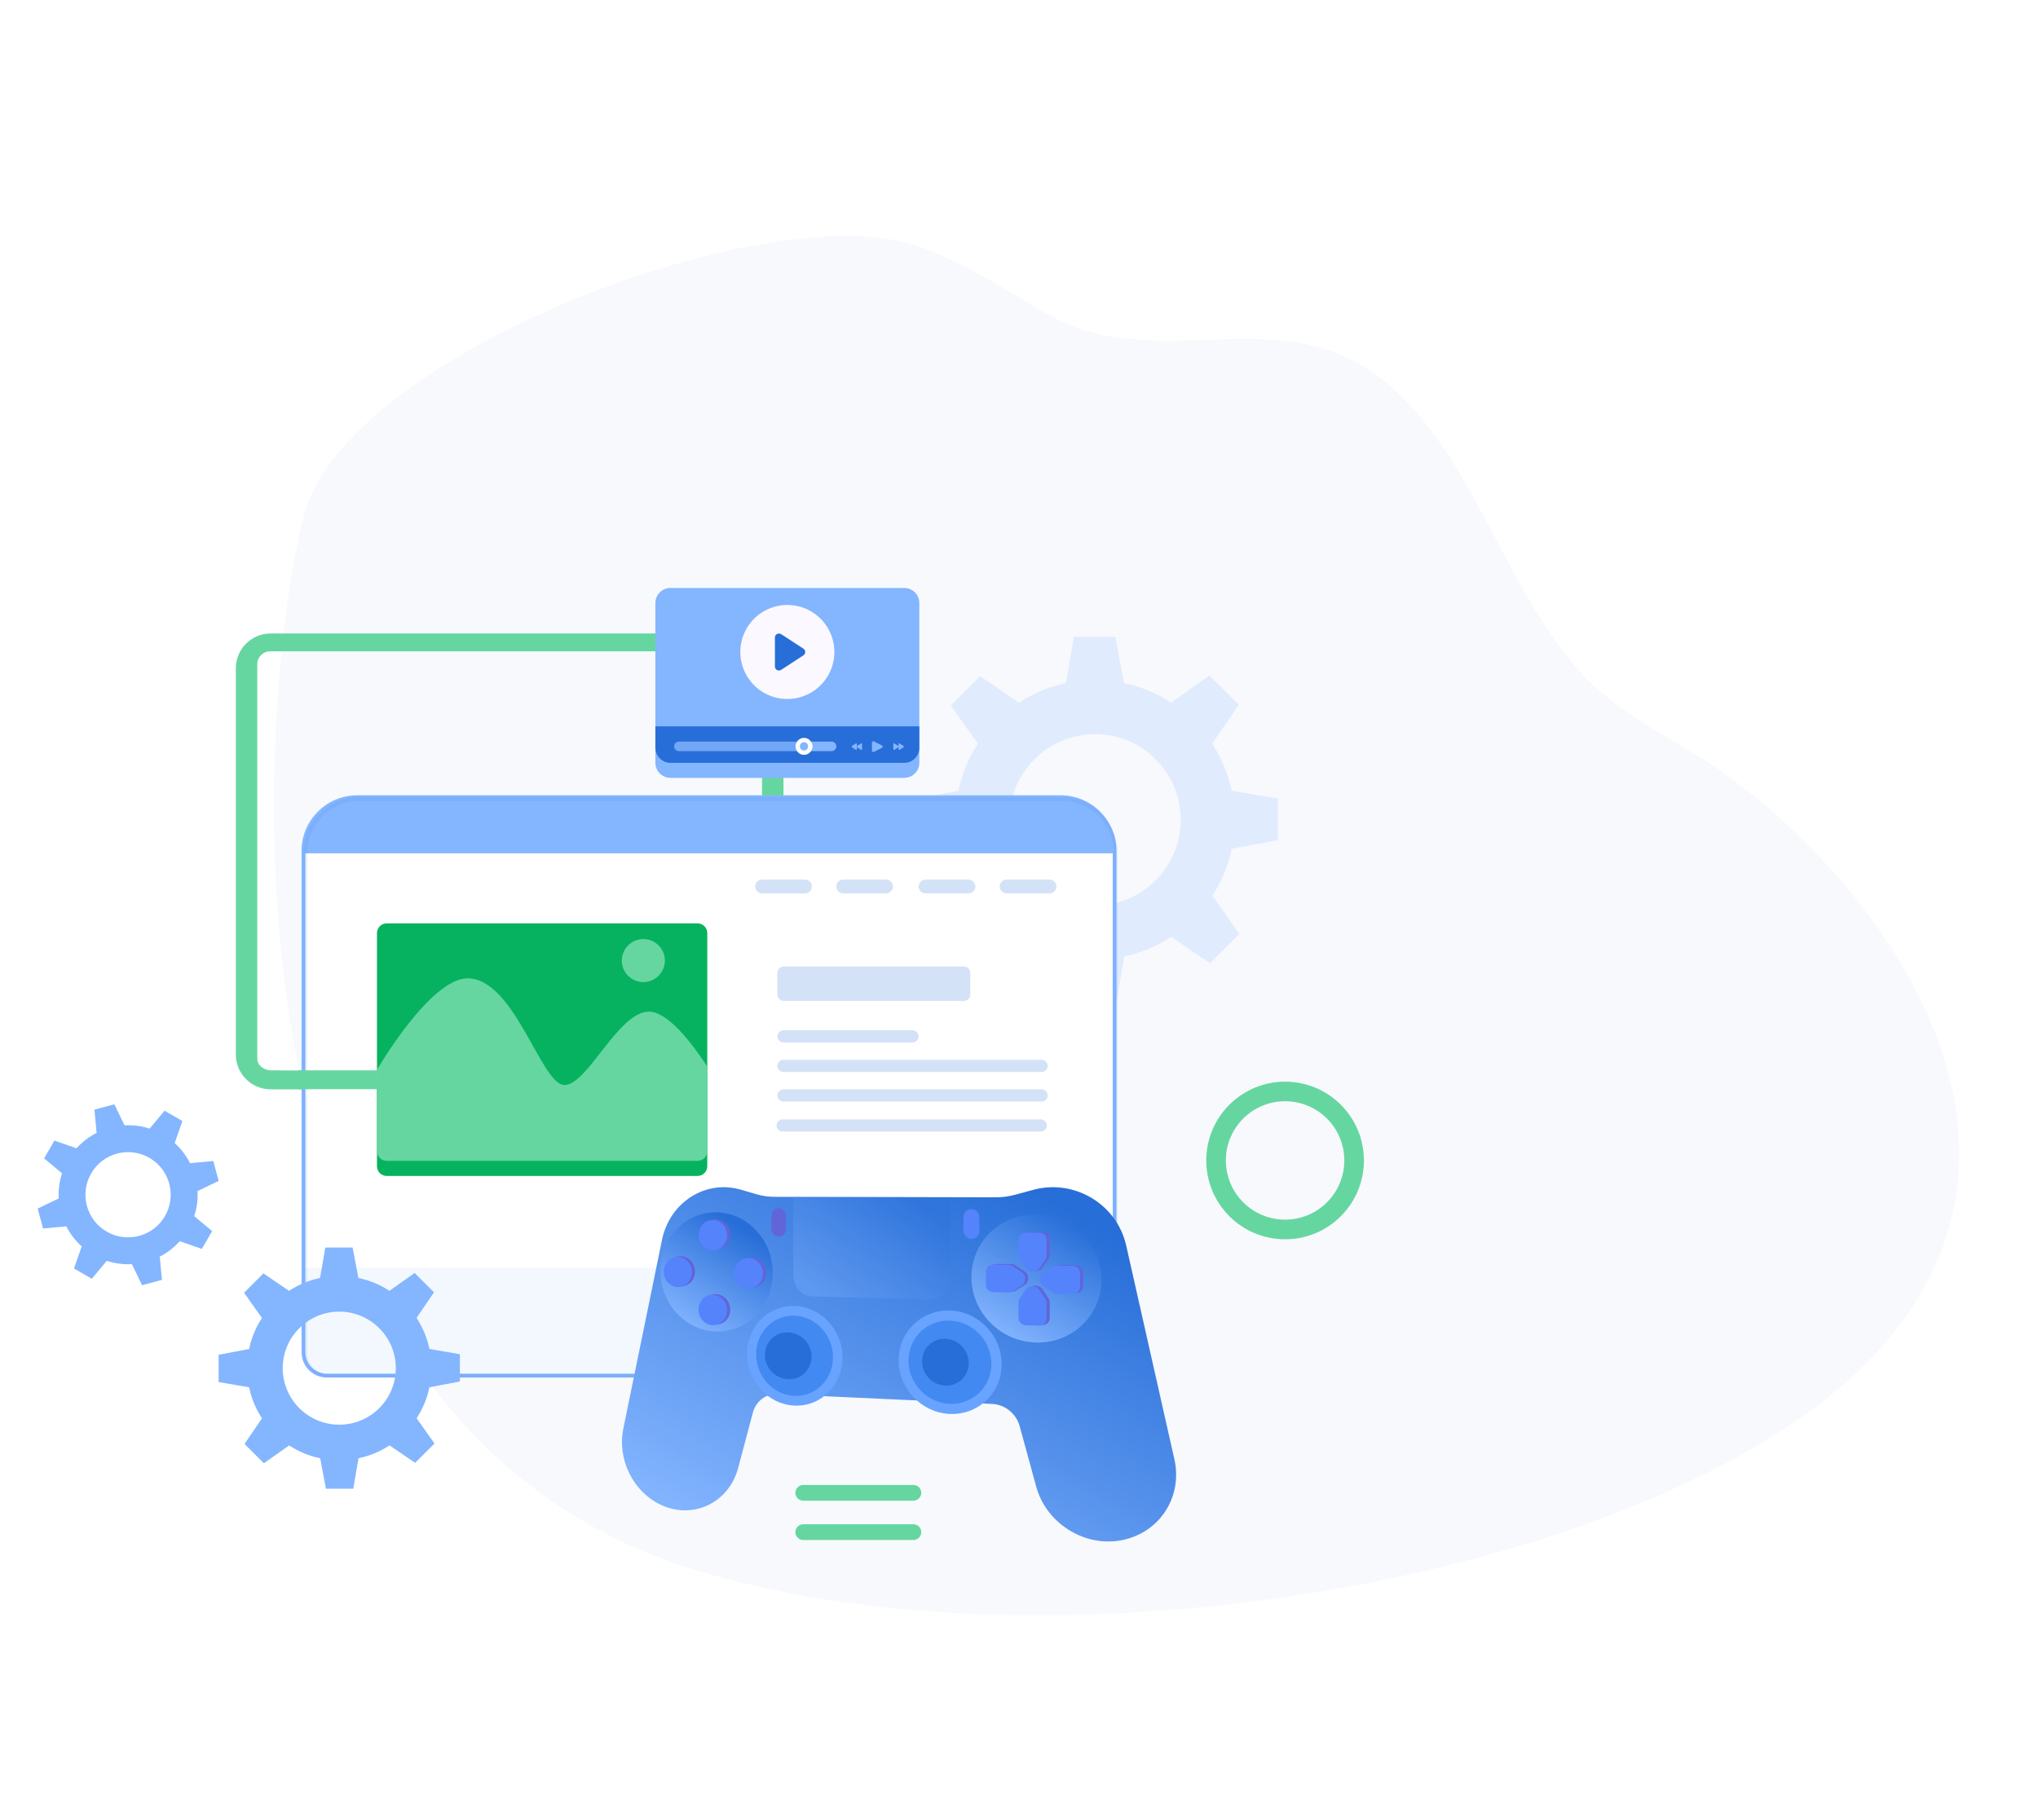 <svg width="540.64" height="482.969" viewBox="0 0 540.64 482.969" fill="none" xmlns="http://www.w3.org/2000/svg" xmlns:xlink="http://www.w3.org/1999/xlink">
	<desc>
			Created with Pixso.
	</desc>
	<defs>
		<filter id="filter_46_2965_dd" x="90" y="235" width="107.63" height="87.01" filterUnits="userSpaceOnUse" color-interpolation-filters="sRGB">
			<feFlood flood-opacity="0" result="BackgroundImageFix"/>
			<feColorMatrix in="SourceAlpha" type="matrix" values="0 0 0 0 0 0 0 0 0 0 0 0 0 0 0 0 0 0 127 0" result="hardAlpha"/>
			<feOffset dx="0" dy="4"/>
			<feGaussianBlur stdDeviation="3.333"/>
			<feComposite in2="hardAlpha" operator="out" k2="-1" k3="1"/>
			<feColorMatrix type="matrix" values="0 0 0 0 0.09 0 0 0 0 0.039 0 0 0 0 0.396 0 0 0 0.25 0"/>
			<feBlend mode="normal" in2="BackgroundImageFix" result="effect_dropShadow_1"/>
			<feBlend mode="normal" in="SourceGraphic" in2="effect_dropShadow_1" result="shape"/>
		</filter>
		<filter id="filter_46_2970_dd" x="163.86" y="146" width="90.02" height="70.39" filterUnits="userSpaceOnUse" color-interpolation-filters="sRGB">
			<feFlood flood-opacity="0" result="BackgroundImageFix"/>
			<feColorMatrix in="SourceAlpha" type="matrix" values="0 0 0 0 0 0 0 0 0 0 0 0 0 0 0 0 0 0 127 0" result="hardAlpha"/>
			<feOffset dx="0" dy="4"/>
			<feGaussianBlur stdDeviation="3.333"/>
			<feComposite in2="hardAlpha" operator="out" k2="-1" k3="1"/>
			<feColorMatrix type="matrix" values="0 0 0 0 0.09 0 0 0 0 0.039 0 0 0 0 0.396 0 0 0 0.25 0"/>
			<feBlend mode="normal" in2="BackgroundImageFix" result="effect_dropShadow_1"/>
			<feBlend mode="normal" in="SourceGraphic" in2="effect_dropShadow_1" result="shape"/>
		</filter>
		<filter id="filter_46_2988_dd" x="48" y="321" width="84" height="84" filterUnits="userSpaceOnUse" color-interpolation-filters="sRGB">
			<feFlood flood-opacity="0" result="BackgroundImageFix"/>
			<feColorMatrix in="SourceAlpha" type="matrix" values="0 0 0 0 0 0 0 0 0 0 0 0 0 0 0 0 0 0 127 0" result="hardAlpha"/>
			<feOffset dx="0" dy="4"/>
			<feGaussianBlur stdDeviation="3.333"/>
			<feComposite in2="hardAlpha" operator="out" k2="-1" k3="1"/>
			<feColorMatrix type="matrix" values="0 0 0 0 0.09 0 0 0 0 0.039 0 0 0 0 0.396 0 0 0 0.25 0"/>
			<feBlend mode="normal" in2="BackgroundImageFix" result="effect_dropShadow_1"/>
			<feBlend mode="normal" in="SourceGraphic" in2="effect_dropShadow_1" result="shape"/>
		</filter>
		<filter id="filter_46_2989_dd" x="0" y="283" width="68" height="68" filterUnits="userSpaceOnUse" color-interpolation-filters="sRGB">
			<feFlood flood-opacity="0" result="BackgroundImageFix"/>
			<feColorMatrix in="SourceAlpha" type="matrix" values="0 0 0 0 0 0 0 0 0 0 0 0 0 0 0 0 0 0 127 0" result="hardAlpha"/>
			<feOffset dx="0" dy="4"/>
			<feGaussianBlur stdDeviation="3.333"/>
			<feComposite in2="hardAlpha" operator="out" k2="-1" k3="1"/>
			<feColorMatrix type="matrix" values="0 0 0 0 0.09 0 0 0 0 0.039 0 0 0 0 0.396 0 0 0 0.25 0"/>
			<feBlend mode="normal" in2="BackgroundImageFix" result="effect_dropShadow_1"/>
			<feBlend mode="normal" in="SourceGraphic" in2="effect_dropShadow_1" result="shape"/>
		</filter>
		<clipPath id="clip46_2992">
			<rect id="Frame" width="147" height="94" transform="matrix(-1 0 0 1 312 315)" fill="white" fill-opacity="0"/>
		</clipPath>
		<linearGradient id="paint_linear_46_2994_0" x1="269.642" y1="313.445" x2="211.86" y2="421.056" gradientUnits="userSpaceOnUse">
			<stop stop-color="#276ED8"/>
			<stop offset="0.996" stop-color="#84B5FF"/>
		</linearGradient>
		<linearGradient id="paint_linear_46_2995_0" x1="219" y1="345" x2="242.5" y2="318" gradientUnits="userSpaceOnUse">
			<stop stop-color="#84B5FF"/>
			<stop offset="0.996" stop-color="#276ED8"/>
		</linearGradient>
		<linearGradient id="paint_linear_46_2996_0" x1="265.257" y1="355.041" x2="288.997" y2="316.301" gradientUnits="userSpaceOnUse">
			<stop stop-color="#84B5FF"/>
			<stop offset="0.805" stop-color="#276ED8"/>
		</linearGradient>
		<linearGradient id="paint_linear_46_3009_0" x1="214.753" y1="300.434" x2="209.573" y2="315.529" gradientUnits="userSpaceOnUse">
			<stop stop-color="#AA80F9"/>
			<stop offset="0.996" stop-color="#6165D7"/>
		</linearGradient>
		<linearGradient id="paint_linear_46_3011_0" x1="257.397" y1="347.973" x2="261.552" y2="343.97" gradientUnits="userSpaceOnUse">
			<stop stop-color="#AA80F9"/>
			<stop offset="0.996" stop-color="#6165D7"/>
		</linearGradient>
		<linearGradient id="paint_linear_46_3012_0" x1="265.305" y1="356.225" x2="269.459" y2="352.221" gradientUnits="userSpaceOnUse">
			<stop stop-color="#AA80F9"/>
			<stop offset="0.996" stop-color="#6165D7"/>
		</linearGradient>
		<linearGradient id="paint_linear_46_3013_0" x1="265.322" y1="356.243" x2="269.476" y2="352.239" gradientUnits="userSpaceOnUse">
			<stop stop-color="#AA80F9"/>
			<stop offset="0.996" stop-color="#6165D7"/>
		</linearGradient>
		<linearGradient id="paint_linear_46_3014_0" x1="257.433" y1="348.011" x2="261.588" y2="344.007" gradientUnits="userSpaceOnUse">
			<stop stop-color="#AA80F9"/>
			<stop offset="0.996" stop-color="#6165D7"/>
		</linearGradient>
		<linearGradient id="paint_linear_46_3021_0" x1="180.999" y1="352.37" x2="197.499" y2="326" gradientUnits="userSpaceOnUse">
			<stop stop-color="#84B5FF"/>
			<stop offset="0.996" stop-color="#276ED8"/>
		</linearGradient>
		<linearGradient id="paint_linear_46_3023_0" x1="169.405" y1="348.113" x2="175.07" y2="342.432" gradientUnits="userSpaceOnUse">
			<stop stop-color="#AA80F9"/>
			<stop offset="0.996" stop-color="#6165D7"/>
		</linearGradient>
		<linearGradient id="paint_linear_46_3024_0" x1="179.306" y1="358.042" x2="184.971" y2="352.361" gradientUnits="userSpaceOnUse">
			<stop stop-color="#AA80F9"/>
			<stop offset="0.996" stop-color="#6165D7"/>
		</linearGradient>
		<linearGradient id="paint_linear_46_3025_0" x1="179.161" y1="357.897" x2="184.826" y2="352.216" gradientUnits="userSpaceOnUse">
			<stop stop-color="#AA80F9"/>
			<stop offset="0.996" stop-color="#6165D7"/>
		</linearGradient>
		<linearGradient id="paint_linear_46_3026_0" x1="169.626" y1="348.335" x2="175.291" y2="342.654" gradientUnits="userSpaceOnUse">
			<stop stop-color="#AA80F9"/>
			<stop offset="0.996" stop-color="#6165D7"/>
		</linearGradient>
	</defs>
	<g opacity="0.04">
		<path id="Vector" d="M185.318 416.823C284.482 446.608 444.712 417.056 498.084 358.573C551.456 300.09 494.242 230.007 454.934 203.513C442.704 195.317 429.021 189.248 419.036 178.104C397.235 153.698 389.383 114.95 362.308 97.607C338.89 82.587 311.519 95.919 285.594 86.959C274.28 83.124 255.679 67.062 236.563 63.565C194.285 55.83 92.249 95.305 80.849 136.082C69.449 176.859 49.53 376.036 185.318 416.823Z" fill="#276ED8" fill-opacity="1" fill-rule="nonzero"/>
	</g>
	<g opacity="0.2">
		<path id="Vector" d="M326.75 225.199L339 222.895L339 211.913L326.75 209.801C325.809 205.289 324.024 201.064 321.566 197.321L328.593 187.01L320.817 179.234L310.66 186.415C306.916 183.957 302.711 182.191 298.18 181.25L295.876 169L284.893 169L282.781 181.25C278.269 182.191 274.045 183.976 270.301 186.434L260.01 179.406L252.234 187.183L259.415 197.34C256.957 201.084 255.191 205.308 254.25 209.82L242 212.124L242 223.106L254.25 225.219C255.191 229.75 256.976 233.955 259.434 237.699L252.407 247.99L260.183 255.766L270.359 248.585C274.103 251.043 278.327 252.829 282.839 253.75L285.143 266L296.126 266L298.238 253.75C302.769 252.809 306.974 251.024 310.718 248.566L321.009 255.594L328.785 247.817L321.605 237.66C324.043 233.936 325.809 229.731 326.75 225.199ZM290.5 240.252C277.943 240.252 267.767 230.057 267.767 217.519C267.767 204.981 277.943 194.786 290.5 194.786C303.057 194.786 313.233 204.962 313.233 217.519C313.233 230.076 303.057 240.252 290.5 240.252Z" fill="#84B5FF" fill-opacity="1" fill-rule="nonzero"/>
	</g>
	<path id="Vector" d="M62.56 177.32L62.56 279.79C62.56 284.89 66.7 289.03 71.8 289.03L198.6 289.03C203.7 289.03 207.84 284.89 207.84 279.79L207.84 177.32C207.84 172.22 203.7 168.08 198.6 168.08L71.79 168.08C66.69 168.09 62.56 172.22 62.56 177.32ZM198.73 284.29L135.2 284.29L72 284C70.11 284 68.25 282.76 68.25 280.87L68.25 176.24C68.25 174.35 69.78 172.82 71.67 172.82L198.73 172.82C200.62 172.82 202.15 174.35 202.15 176.24L202.15 280.87C202.15 282.76 200.62 284.29 198.73 284.29Z" fill="#66D6A0" fill-opacity="1" fill-rule="nonzero"/>
	<path id="Vector" d="M340.91 287C329.36 287 320 296.36 320 307.91C320 319.46 329.36 328.82 340.91 328.82C352.46 328.82 361.82 319.46 361.82 307.91C361.82 296.36 352.46 287 340.91 287ZM340.91 323.61C332.23 323.61 325.2 316.58 325.2 307.9C325.2 299.22 332.23 292.19 340.91 292.19C349.59 292.19 356.62 299.22 356.62 307.9C356.62 316.58 349.59 323.61 340.91 323.61Z" fill="#66D6A0" fill-opacity="1" fill-rule="nonzero"/>
	<path id="Vector" d="M295.67 225.81L295.67 358.8C295.67 362.22 292.9 364.99 289.48 364.99L86.68 364.99C83.26 364.99 80.49 362.22 80.49 358.8L80.49 225.81C80.49 217.92 86.89 211.51 94.79 211.51L281.37 211.51C289.27 211.51 295.67 217.92 295.67 225.81Z" fill="#FFFFFF" fill-opacity="1" fill-rule="nonzero"/>
	<path id="Vector" d="M295.67 358.8C295.67 362.22 292.9 364.99 289.48 364.99L86.68 364.99C83.26 364.99 80.49 362.22 80.49 358.8L80.49 225.81C80.49 217.92 86.89 211.51 94.79 211.51L281.37 211.51C289.27 211.51 295.67 217.92 295.67 225.81L295.67 358.8Z" stroke="#84B5FF" stroke-opacity="1" stroke-width="1"/>
	<path id="Vector" d="M295.67 225.81L295.67 226.41L80.49 226.41L80.49 225.81C80.49 217.92 86.89 211.51 94.79 211.51L281.37 211.51C289.27 211.51 295.67 217.92 295.67 225.81Z" fill="#84B5FF" fill-opacity="1" fill-rule="nonzero"/>
	<g opacity="0.2">
		<path id="Vector" d="M213.55 237.04L202.17 237.04C201.16 237.04 200.34 236.22 200.34 235.21C200.34 234.2 201.16 233.38 202.17 233.38L213.55 233.38C214.56 233.38 215.38 234.2 215.38 235.21C215.38 236.22 214.56 237.04 213.55 237.04Z" fill="#276ED8" fill-opacity="1" fill-rule="nonzero"/>
	</g>
	<g opacity="0.2">
		<path id="Vector" d="M235.06 237.04L223.68 237.04C222.67 237.04 221.85 236.22 221.85 235.21C221.85 234.2 222.67 233.38 223.68 233.38L235.06 233.38C236.07 233.38 236.89 234.2 236.89 235.21C236.9 236.22 236.08 237.04 235.06 237.04Z" fill="#276ED8" fill-opacity="1" fill-rule="nonzero"/>
	</g>
	<g opacity="0.2">
		<path id="Vector" d="M256.91 237.04L245.53 237.04C244.52 237.04 243.7 236.22 243.7 235.21C243.7 234.2 244.52 233.38 245.53 233.38L256.91 233.38C257.92 233.38 258.74 234.2 258.74 235.21C258.74 236.22 257.92 237.04 256.91 237.04Z" fill="#276ED8" fill-opacity="1" fill-rule="nonzero"/>
	</g>
	<g opacity="0.2">
		<path id="Vector" d="M278.42 237.04L267.04 237.04C266.03 237.04 265.21 236.22 265.21 235.21C265.21 234.2 266.03 233.38 267.04 233.38L278.42 233.38C279.43 233.38 280.25 234.2 280.25 235.21C280.26 236.22 279.44 237.04 278.42 237.04Z" fill="#276ED8" fill-opacity="1" fill-rule="nonzero"/>
	</g>
	<g opacity="0.2">
		<path id="Vector" d="M255.72 265.58L207.9 265.58C206.97 265.58 206.22 264.83 206.22 263.9L206.22 258.13C206.22 257.2 206.97 256.45 207.9 256.45L255.72 256.45C256.65 256.45 257.4 257.2 257.4 258.13L257.4 263.9C257.4 264.82 256.65 265.58 255.72 265.58Z" fill="#276ED8" fill-opacity="1" fill-rule="nonzero"/>
	</g>
	<g opacity="0.2">
		<path id="Vector" d="M242.07 276.6L207.84 276.6C206.94 276.6 206.22 275.87 206.22 274.98C206.22 274.08 206.95 273.36 207.84 273.36L242.07 273.36C242.97 273.36 243.69 274.09 243.69 274.98C243.69 275.87 242.97 276.6 242.07 276.6Z" fill="#276ED8" fill-opacity="1" fill-rule="nonzero"/>
	</g>
	<g opacity="0.2">
		<path id="Vector" d="M276.32 284.44L207.84 284.44C206.94 284.44 206.22 283.71 206.22 282.82C206.22 281.92 206.95 281.2 207.84 281.2L276.32 281.2C277.22 281.2 277.94 281.93 277.94 282.82C277.94 283.71 277.22 284.44 276.32 284.44Z" fill="#276ED8" fill-opacity="1" fill-rule="nonzero"/>
	</g>
	<g opacity="0.2">
		<path id="Vector" d="M276.32 292.28L207.84 292.28C206.94 292.28 206.22 291.55 206.22 290.66C206.22 289.76 206.95 289.04 207.84 289.04L276.32 289.04C277.22 289.04 277.94 289.77 277.94 290.66C277.94 291.55 277.22 292.28 276.32 292.28Z" fill="#276ED8" fill-opacity="1" fill-rule="nonzero"/>
	</g>
	<g opacity="0.2">
		<path id="Vector" d="M276.099 300.24L207.619 300.24C206.719 300.24 205.999 299.51 205.999 298.62C205.999 297.72 206.729 297 207.619 297L276.099 297C276.999 297 277.719 297.73 277.719 298.62C277.719 299.51 276.999 300.24 276.099 300.24Z" fill="#276ED8" fill-opacity="1" fill-rule="nonzero"/>
	</g>
	<g opacity="0.1">
		<path id="Vector" d="M295.67 336.34L295.67 358.8C295.67 362.22 292.9 364.99 289.48 364.99L86.68 364.99C83.26 364.99 80.49 362.22 80.49 358.8L80.49 336.34L295.67 336.34Z" fill="#84B5FF" fill-opacity="1" fill-rule="nonzero"/>
	</g>
	<path id="Vector" d="M262.99 219.65C262.99 220.68 262.16 221.51 261.13 221.51C260.1 221.51 259.27 220.68 259.27 219.65C259.27 218.62 260.1 217.79 261.13 217.79C262.15 217.79 262.99 218.62 262.99 219.65Z" fill="#84B5FF" fill-opacity="1" fill-rule="nonzero"/>
	<path id="Vector" d="M273.17 219.65C273.17 220.68 272.34 221.51 271.31 221.51C270.28 221.51 269.45 220.68 269.45 219.65C269.45 218.62 270.28 217.79 271.31 217.79C272.33 217.79 273.17 218.62 273.17 219.65Z" fill="#84B5FF" fill-opacity="1" fill-rule="nonzero"/>
	<path id="Vector" d="M282.9 219.65C282.9 220.68 282.07 221.51 281.04 221.51C280.01 221.51 279.18 220.68 279.18 219.65C279.18 218.62 280.01 217.79 281.04 217.79C282.07 217.79 282.9 218.62 282.9 219.65Z" fill="#84B5FF" fill-opacity="1" fill-rule="nonzero"/>
	<g opacity="0.1">
		<path id="Vector" d="M296 358.829C296 362.239 293.232 365 289.815 365L87.185 365C83.768 365 81 362.239 81 358.829L81 226.255C81 218.39 87.395 212 95.288 212L281.712 212C289.605 212 296 218.39 296 226.255L296 358.829Z" stroke="#276ED8" stroke-opacity="1" stroke-width="1"/>
	</g>
	<g filter="url(#filter_46_2965_dd)">
		<path id="Vector" d="M187.63 243.58L187.63 305.43C187.63 306.86 186.47 308.01 185.05 308.01L102.58 308.01C101.16 308.01 100 306.86 100 305.43L100 243.58C100 242.15 101.16 241 102.58 241L185.05 241C186.48 241.01 187.63 242.16 187.63 243.58Z" fill="#06B25F" fill-opacity="1" fill-rule="nonzero"/>
	</g>
	<path id="Vector" d="M187.63 282.99L187.63 305.43C187.63 306.86 186.47 308.01 185.05 308.01L102.58 308.01C101.16 308.01 100 306.86 100 305.43L100 283.84C100 283.84 114.07 259.58 124.05 259.58C136.49 259.58 143.56 287.89 149.74 287.89C155.92 287.89 163.97 268.42 172.15 268.42C177.07 268.41 183.37 276.5 187.63 282.99Z" fill="#66D6A0" fill-opacity="1" fill-rule="nonzero"/>
	<path id="Vector" d="M176.38 254.87C176.38 258.02 173.82 260.58 170.67 260.58C167.52 260.58 164.96 258.02 164.96 254.87C164.96 251.72 167.52 249.16 170.67 249.16C173.83 249.17 176.38 251.72 176.38 254.87Z" fill="#66D6A0" fill-opacity="1" fill-rule="nonzero"/>
	<g filter="url(#filter_46_2970_dd)">
		<path id="Vector" d="M243.88 156.01L243.88 198.38C243.88 200.6 242.08 202.39 239.87 202.39L177.87 202.39C175.65 202.39 173.86 200.59 173.86 198.38L173.86 156.01C173.86 153.79 175.66 152 177.87 152L239.87 152C242.08 152 243.88 153.8 243.88 156.01Z" fill="#84B5FF" fill-opacity="1" fill-rule="nonzero"/>
	</g>
	<path id="Vector" d="M243.88 192.72L243.88 198.39C243.88 200.61 242.08 202.4 239.87 202.4L177.87 202.4C175.65 202.4 173.86 200.6 173.86 198.39L173.86 192.72L243.88 192.72Z" fill="#276ED8" fill-opacity="1" fill-rule="nonzero"/>
	<g opacity="0.8">
		<path id="Vector" d="M211.03 198.03C211.03 198.5 211.17 198.93 211.42 199.3L180.1 199.3C179.4 199.3 178.83 198.74 178.83 198.03C178.83 197.33 179.4 196.76 180.1 196.76L211.42 196.76C211.18 197.13 211.03 197.56 211.03 198.03Z" fill="#84B5FF" fill-opacity="1" fill-rule="nonzero"/>
	</g>
	<path id="Vector" d="M221.86 198.03C221.86 198.73 221.29 199.3 220.59 199.3L211.43 199.3C211.18 198.93 211.04 198.5 211.04 198.03C211.04 197.56 211.18 197.13 211.43 196.76L220.59 196.76C221.28 196.77 221.86 197.34 221.86 198.03Z" fill="#84B5FF" fill-opacity="1" fill-rule="nonzero"/>
	<path id="Vector" d="M215.53 198.03C215.53 198.5 215.39 198.93 215.14 199.3C214.74 199.89 214.06 200.28 213.28 200.28C212.51 200.28 211.83 199.89 211.43 199.3C211.18 198.93 211.04 198.5 211.04 198.03C211.04 197.56 211.18 197.13 211.43 196.76C211.83 196.17 212.51 195.78 213.28 195.78C214.06 195.78 214.74 196.17 215.14 196.76C215.38 197.13 215.53 197.56 215.53 198.03Z" fill="#FFFFFF" fill-opacity="1" fill-rule="nonzero"/>
	<path id="Vector" d="M214.38 198.03C214.38 198.64 213.89 199.13 213.28 199.13C212.67 199.13 212.18 198.64 212.18 198.03C212.18 197.42 212.67 196.93 213.28 196.93C213.89 196.93 214.38 197.42 214.38 198.03Z" fill="#84B5FF" fill-opacity="1" fill-rule="nonzero"/>
	<path id="Vector" d="M231.3 199.15L231.3 197.04C231.3 196.76 231.59 196.58 231.84 196.71L233.95 197.77C234.22 197.91 234.22 198.3 233.95 198.43L231.84 199.49C231.59 199.61 231.3 199.43 231.3 199.15Z" fill="#84B5FF" fill-opacity="1" fill-rule="nonzero"/>
	<path id="Vector" d="M236.99 198.74L236.99 197.45C236.99 197.28 237.13 197.17 237.25 197.25L238.27 197.9C238.4 197.98 238.4 198.22 238.27 198.31L237.25 198.96C237.13 199.02 236.99 198.91 236.99 198.74Z" fill="#84B5FF" fill-opacity="1" fill-rule="nonzero"/>
	<path id="Vector" d="M238.37 198.74L238.37 197.45C238.37 197.28 238.51 197.17 238.63 197.25L239.65 197.9C239.78 197.98 239.78 198.22 239.65 198.31L238.63 198.96C238.51 199.02 238.37 198.91 238.37 198.74Z" fill="#84B5FF" fill-opacity="1" fill-rule="nonzero"/>
	<path id="Vector" d="M228.7 198.74L228.7 197.45C228.7 197.28 228.56 197.17 228.44 197.25L227.42 197.9C227.29 197.98 227.29 198.22 227.42 198.31L228.44 198.96C228.56 199.02 228.7 198.91 228.7 198.74Z" fill="#84B5FF" fill-opacity="1" fill-rule="nonzero"/>
	<path id="Vector" d="M227.32 198.74L227.32 197.45C227.32 197.28 227.18 197.17 227.06 197.25L226.04 197.9C225.91 197.98 225.91 198.22 226.04 198.31L227.06 198.96C227.18 199.02 227.32 198.91 227.32 198.74Z" fill="#84B5FF" fill-opacity="1" fill-rule="nonzero"/>
	<path id="Vector" d="M211.749 160.849C218.456 162.441 222.602 169.169 221.009 175.875C219.417 182.582 212.69 186.728 205.983 185.135C199.277 183.543 195.131 176.816 196.723 170.109C198.315 163.403 205.043 159.257 211.749 160.849Z" fill="#FBF8FF" fill-opacity="1" fill-rule="evenodd"/>
	<path id="Vector" d="M205.57 176.84L205.57 169.16C205.57 168.31 206.51 167.8 207.22 168.26L213.12 172.1C213.77 172.52 213.77 173.47 213.12 173.89L207.22 177.73C206.51 178.2 205.57 177.69 205.57 176.84Z" fill="#276ED8" fill-opacity="1" fill-rule="nonzero"/>
	<g filter="url(#filter_46_2988_dd)">
		<path id="Vector" d="M113.918 364.08L122 362.56L122 355.313L113.918 353.92C113.297 350.943 112.119 348.156 110.497 345.686L115.134 338.883L110.003 333.752L103.302 338.49C100.831 336.869 98.057 335.703 95.067 335.082L93.547 327L86.301 327L84.907 335.082C81.93 335.703 79.143 336.881 76.673 338.503L69.883 333.866L64.752 338.997L69.49 345.698C67.869 348.169 66.703 350.956 66.082 353.933L58 355.453L58 362.699L66.082 364.093C66.703 367.082 67.881 369.857 69.503 372.327L64.866 379.117L69.997 384.248L76.711 379.51C79.181 381.131 81.968 382.31 84.945 382.918L86.466 391L93.712 391L95.105 382.918C98.095 382.297 100.869 381.119 103.34 379.497L110.13 384.134L115.26 379.003L110.523 372.302C112.131 369.844 113.297 367.07 113.918 364.08ZM90 374.012C81.715 374.012 75.001 367.285 75.001 359.013C75.001 350.74 81.715 344.013 90 344.013C98.285 344.013 104.999 350.728 104.999 359.013C104.999 367.298 98.285 374.012 90 374.012Z" fill="#84B5FF" fill-opacity="1" fill-rule="nonzero"/>
	</g>
	<g filter="url(#filter_46_2989_dd)">
		<path id="Vector" d="M47.687 325.322L53.544 327.375L56.281 322.649L51.523 318.688C52.239 316.508 52.525 314.233 52.398 312.021L58 309.333L56.584 304.051L50.424 304.624C49.422 302.635 48.037 300.821 46.334 299.294L48.387 293.439L43.66 290.702L39.698 295.459C37.517 294.743 35.241 294.457 33.029 294.584L30.34 289L25.056 290.416L25.629 296.589C23.639 297.591 21.825 298.976 20.297 300.678L14.44 298.625L11.703 303.351L16.462 307.312C15.745 309.508 15.459 311.751 15.586 313.979L10 316.667L11.416 321.949L17.591 321.376C18.594 323.365 19.963 325.179 21.682 326.706L19.629 332.561L24.355 335.298L28.318 330.541C30.515 331.257 32.759 331.543 34.987 331.416L37.676 337L42.96 335.584L42.387 329.411C44.345 328.425 46.159 327.056 47.687 325.322ZM28.318 322.792C22.907 319.674 21.061 312.753 24.18 307.344C27.3 301.935 34.223 300.089 39.634 303.208C45.045 306.326 46.891 313.247 43.772 318.656C40.653 324.065 33.73 325.911 28.318 322.792Z" fill="#84B5FF" fill-opacity="1" fill-rule="nonzero"/>
	</g>
	<rect id="Rectangle 11" x="79" y="284" width="21" height="5" fill="#66D6A0" fill-opacity="1"/>
	<rect id="Frame" width="147" height="94" transform="matrix(-1 0 0 1 312 315)" fill="#FFFFFF" fill-opacity="0"/>
	<g clip-path="url(#clip46_2992)">
		<path id="Vector" d="M165.365 379.007L175.615 328.967C177.65 319.033 187.125 312.924 196.509 315.652L200.75 316.884C202.273 317.326 203.849 317.553 205.436 317.556L214.905 317.576L253.868 317.661L264.13 317.683C265.883 317.687 267.632 317.456 269.332 316.994L274.113 315.695C284.952 312.751 296.268 319.445 298.749 330.452L311.533 387.156C313.671 396.638 308.296 405.703 299.066 408.305C288.799 411.2 277.707 404.761 274.881 394.434L270.492 378.397C269.581 375.07 266.588 372.66 263.192 372.503L206.289 369.876C203.212 369.735 200.528 371.758 199.716 374.817L195.835 389.441C193.364 398.754 183.868 403.26 175.358 399.299C167.925 395.84 163.688 387.193 165.365 379.007Z" fill="url(#paint_linear_46_2994_0)" fill-opacity="1" fill-rule="nonzero"/>
		<g opacity="0.3">
			<path id="Vector" d="M215.231 343.952L246.928 344.839C249.75 344.918 252.048 342.304 252.048 339.001L252.048 317.671L210.456 317.568L210.456 338.07C210.456 341.245 212.589 343.878 215.231 343.952Z" fill="url(#paint_linear_46_2995_0)" fill-opacity="1" fill-rule="nonzero"/>
		</g>
		<path id="Vector" d="M257.699 338.868C257.699 348.139 265.264 355.901 274.724 356.209C284.327 356.523 292.22 349.057 292.22 339.529C292.22 330.001 284.327 322.234 274.724 322.179C265.263 322.125 257.699 329.597 257.699 338.868Z" fill="url(#paint_linear_46_2996_0)" fill-opacity="1" fill-rule="nonzero"/>
		<path id="Vector" d="M238.39 360.931C238.39 368.425 244.4 374.791 251.898 375.154C259.487 375.523 265.707 369.615 265.707 361.955C265.707 354.294 259.487 347.921 251.898 347.72C244.401 347.522 238.39 353.438 238.39 360.931Z" fill="#68A4FF" fill-opacity="1" fill-rule="nonzero"/>
		<path id="Vector" d="M240.994 361.029C240.994 367.078 245.852 372.207 251.898 372.487C258.004 372.771 262.998 368.01 262.998 361.853C262.998 355.696 258.004 350.562 251.898 350.387C245.852 350.215 240.994 354.979 240.994 361.029Z" fill="#4389F2" fill-opacity="1" fill-rule="nonzero"/>
		<path id="Vector" d="M244.616 361.206C244.616 364.607 247.348 367.491 250.748 367.649C254.181 367.808 256.99 365.132 256.99 361.67C256.99 358.208 254.181 355.32 250.748 355.222C247.348 355.124 244.616 357.804 244.616 361.206Z" fill="#276ED8" fill-opacity="1" fill-rule="nonzero"/>
		<path id="Vector" d="M198.159 359.257C198.159 366.478 203.739 372.601 210.696 372.939C217.735 373.281 223.501 367.582 223.501 360.207C223.501 352.831 217.735 346.701 210.696 346.515C203.739 346.331 198.159 352.037 198.159 359.257Z" fill="#68A4FF" fill-opacity="1" fill-rule="nonzero"/>
		<path id="Vector" d="M200.576 359.347C200.576 365.175 205.086 370.109 210.696 370.369C216.36 370.631 220.99 366.04 220.99 360.111C220.99 354.183 216.359 349.245 210.696 349.083C205.086 348.923 200.576 353.52 200.576 359.347Z" fill="#4389F2" fill-opacity="1" fill-rule="nonzero"/>
		<path id="Vector" d="M202.913 359.499C202.913 362.9 205.645 365.784 209.045 365.943C212.479 366.102 215.287 363.425 215.287 359.963C215.287 356.501 212.479 353.614 209.045 353.516C205.645 353.418 202.913 356.097 202.913 359.499Z" fill="#276ED8" fill-opacity="1" fill-rule="nonzero"/>
		<path id="Vector" d="M257.694 328.729C258.858 328.741 259.803 327.808 259.803 326.643L259.803 322.938C259.803 321.773 258.858 320.825 257.694 320.82C256.533 320.815 255.593 321.75 255.593 322.911L255.593 326.605C255.593 327.765 256.533 328.716 257.694 328.729Z" fill="#5483FC" fill-opacity="1" fill-rule="nonzero"/>
		<path id="Vector" d="M206.548 328.108C207.609 328.12 208.47 327.228 208.47 326.117L208.47 322.578C208.47 321.466 207.609 320.561 206.548 320.555C205.49 320.551 204.632 321.445 204.632 322.553L204.632 326.079C204.632 327.188 205.49 328.096 206.548 328.108Z" fill="url(#paint_linear_46_3009_0)" fill-opacity="1" fill-rule="nonzero"/>
		<path id="Vector" d="M272.913 326.867L276.538 326.902C277.607 326.912 278.474 327.773 278.474 328.826L278.474 332.963C278.474 333.338 278.362 333.703 278.151 334.012L276.511 336.416C276.153 336.941 275.549 337.249 274.903 337.238L274.543 337.232C273.897 337.22 273.296 336.891 272.939 336.355L271.313 333.909C271.104 333.594 270.993 333.229 270.993 332.856L270.993 328.743C270.994 327.698 271.852 326.857 272.913 326.867Z" fill="url(#paint_linear_46_3011_0)" fill-opacity="1" fill-rule="nonzero"/>
		<path id="Vector" d="M272.913 351.451L276.538 351.556C277.607 351.587 278.474 350.759 278.474 349.707L278.474 345.569C278.474 345.194 278.362 344.825 278.151 344.508L276.511 342.041C276.153 341.501 275.549 341.17 274.903 341.156L274.543 341.149C273.897 341.135 273.296 341.441 272.939 341.964L271.313 344.348C271.104 344.654 270.993 345.015 270.993 345.388L270.993 349.501C270.994 350.547 271.852 351.421 272.913 351.451Z" fill="url(#paint_linear_46_3012_0)" fill-opacity="1" fill-rule="nonzero"/>
		<path id="Vector" d="M287.332 337.63L287.332 341.24C287.332 342.3 286.452 343.14 285.369 343.116L281.128 343.023C280.745 343.015 280.371 342.896 280.052 342.68L277.576 341.013C277.035 340.649 276.71 340.047 276.71 339.409L276.71 339.054C276.71 338.417 277.035 337.827 277.576 337.483L280.052 335.911C280.371 335.708 280.745 335.604 281.128 335.61L285.369 335.679C286.453 335.697 287.332 336.57 287.332 337.63Z" fill="url(#paint_linear_46_3013_0)" fill-opacity="1" fill-rule="nonzero"/>
		<path id="Vector" d="M262.361 337.188L262.361 340.727C262.361 341.766 263.207 342.628 264.253 342.651L268.382 342.742C268.758 342.75 269.125 342.649 269.438 342.449L271.882 340.896C272.418 340.555 272.741 339.969 272.741 339.333L272.741 338.979C272.741 338.343 272.418 337.744 271.882 337.382L269.438 335.736C269.125 335.525 268.758 335.409 268.382 335.403L264.253 335.336C263.207 335.319 262.361 336.148 262.361 337.188Z" fill="url(#paint_linear_46_3014_0)" fill-opacity="1" fill-rule="nonzero"/>
		<path id="Vector" d="M272.104 327.047L275.729 327.082C276.797 327.092 277.665 327.953 277.665 329.006L277.665 333.143C277.665 333.518 277.553 333.883 277.342 334.192L275.702 336.596C275.344 337.121 274.74 337.43 274.094 337.418L273.734 337.412C273.088 337.4 272.487 337.071 272.13 336.535L270.504 334.089C270.295 333.774 270.184 333.409 270.184 333.036L270.184 328.924C270.185 327.877 271.043 327.037 272.104 327.047Z" fill="#5483FC" fill-opacity="1" fill-rule="nonzero"/>
		<path id="Vector" d="M272.104 351.631L275.729 351.736C276.797 351.767 277.665 350.939 277.665 349.886L277.665 345.749C277.665 345.374 277.553 345.005 277.342 344.688L275.702 342.22C275.344 341.681 274.74 341.35 274.094 341.336L273.734 341.329C273.088 341.315 272.487 341.621 272.13 342.144L270.504 344.528C270.295 344.833 270.184 345.195 270.184 345.568L270.184 349.681C270.185 350.727 271.043 351.601 272.104 351.631Z" fill="#5483FC" fill-opacity="1" fill-rule="nonzero"/>
		<path id="Vector" d="M286.523 337.81L286.523 341.42C286.523 342.48 285.643 343.32 284.56 343.296L280.319 343.203C279.936 343.195 279.562 343.075 279.243 342.86L276.766 341.193C276.226 340.829 275.901 340.227 275.901 339.589L275.901 339.234C275.901 338.596 276.226 338.007 276.766 337.663L279.243 336.091C279.562 335.888 279.936 335.783 280.319 335.79L284.56 335.859C285.644 335.877 286.523 336.75 286.523 337.81Z" fill="#5483FC" fill-opacity="1" fill-rule="nonzero"/>
		<path id="Vector" d="M261.551 337.367L261.551 340.907C261.551 341.946 262.398 342.808 263.444 342.831L267.573 342.922C267.949 342.93 268.316 342.829 268.629 342.629L271.073 341.076C271.609 340.735 271.931 340.149 271.931 339.513L271.931 339.159C271.931 338.523 271.609 337.924 271.073 337.562L268.629 335.916C268.316 335.705 267.949 335.589 267.573 335.583L263.444 335.516C262.398 335.499 261.551 336.328 261.551 337.367Z" fill="#5483FC" fill-opacity="1" fill-rule="nonzero"/>
		<path id="Vector" d="M204.986 337.765C204.986 346.607 198.185 353.553 189.9 353.283C181.732 353.016 175.194 345.815 175.194 337.194C175.194 328.574 181.732 321.623 189.9 321.669C198.185 321.716 204.986 328.922 204.986 337.765Z" fill="url(#paint_linear_46_3021_0)" fill-opacity="1" fill-rule="nonzero"/>
		<path id="Vector" d="M186.119 327.506C186.119 329.723 187.809 331.544 189.902 331.574C192 331.604 193.708 329.819 193.708 327.587C193.708 325.356 192 323.535 189.902 323.52C187.809 323.505 186.119 325.29 186.119 327.506Z" fill="url(#paint_linear_46_3023_0)" fill-opacity="1" fill-rule="nonzero"/>
		<path id="Vector" d="M186.119 347.3C186.119 349.516 187.809 351.366 189.902 351.431C192 351.496 193.708 349.741 193.708 347.51C193.708 345.279 192 343.429 189.902 343.378C187.809 343.327 186.119 345.083 186.119 347.3Z" fill="url(#paint_linear_46_3024_0)" fill-opacity="1" fill-rule="nonzero"/>
		<path id="Vector" d="M199.331 333.597C197.206 333.563 195.488 335.348 195.488 337.583C195.488 339.817 197.206 341.667 199.331 341.715C201.464 341.764 203.199 339.98 203.199 337.73C203.199 335.481 201.464 333.631 199.331 333.597Z" fill="url(#paint_linear_46_3025_0)" fill-opacity="1" fill-rule="nonzero"/>
		<path id="Vector" d="M180.62 333.303C178.561 333.27 176.897 335.027 176.897 337.227C176.897 339.426 178.561 341.246 180.62 341.293C182.686 341.34 184.367 339.583 184.367 337.37C184.367 335.156 182.686 333.335 180.62 333.303Z" fill="url(#paint_linear_46_3026_0)" fill-opacity="1" fill-rule="nonzero"/>
		<path id="Vector" d="M185.31 327.687C185.31 329.903 187 331.725 189.091 331.754C191.19 331.784 192.898 329.999 192.898 327.768C192.898 325.536 191.19 323.715 189.091 323.7C187 323.685 185.31 325.47 185.31 327.687Z" fill="#5483FC" fill-opacity="1" fill-rule="nonzero"/>
		<path id="Vector" d="M185.31 347.48C185.31 349.696 187 351.546 189.091 351.611C191.19 351.676 192.898 349.921 192.898 347.69C192.898 345.458 191.19 343.609 189.091 343.558C187 343.507 185.31 345.263 185.31 347.48Z" fill="#5483FC" fill-opacity="1" fill-rule="nonzero"/>
		<path id="Vector" d="M198.522 333.777C196.397 333.743 194.679 335.528 194.679 337.762C194.679 339.997 196.397 341.847 198.522 341.895C200.655 341.944 202.39 340.16 202.39 337.911C202.39 335.661 200.655 333.811 198.522 333.777Z" fill="#5483FC" fill-opacity="1" fill-rule="nonzero"/>
		<path id="Vector" d="M179.811 333.483C177.752 333.45 176.088 335.207 176.088 337.407C176.088 339.606 177.752 341.427 179.811 341.473C181.877 341.52 183.557 339.763 183.557 337.55C183.557 335.337 181.876 333.515 179.811 333.483Z" fill="#5483FC" fill-opacity="1" fill-rule="nonzero"/>
		<path id="Vector" d="M242.3 398.18L213.09 398.18C211.94 398.18 211 397.25 211 396.09C211 394.94 211.93 394 213.09 394L242.3 394C243.45 394 244.39 394.93 244.39 396.09C244.39 397.24 243.45 398.18 242.3 398.18Z" fill="#66D6A0" fill-opacity="1" fill-rule="nonzero"/>
		<path id="Vector" d="M242.3 408.61L213.09 408.61C211.94 408.61 211 407.68 211 406.52C211 405.37 211.93 404.43 213.09 404.43L242.3 404.43C243.45 404.43 244.39 405.36 244.39 406.52C244.39 407.67 243.45 408.61 242.3 408.61Z" fill="#66D6A0" fill-opacity="1" fill-rule="nonzero"/>
	</g>
</svg>
